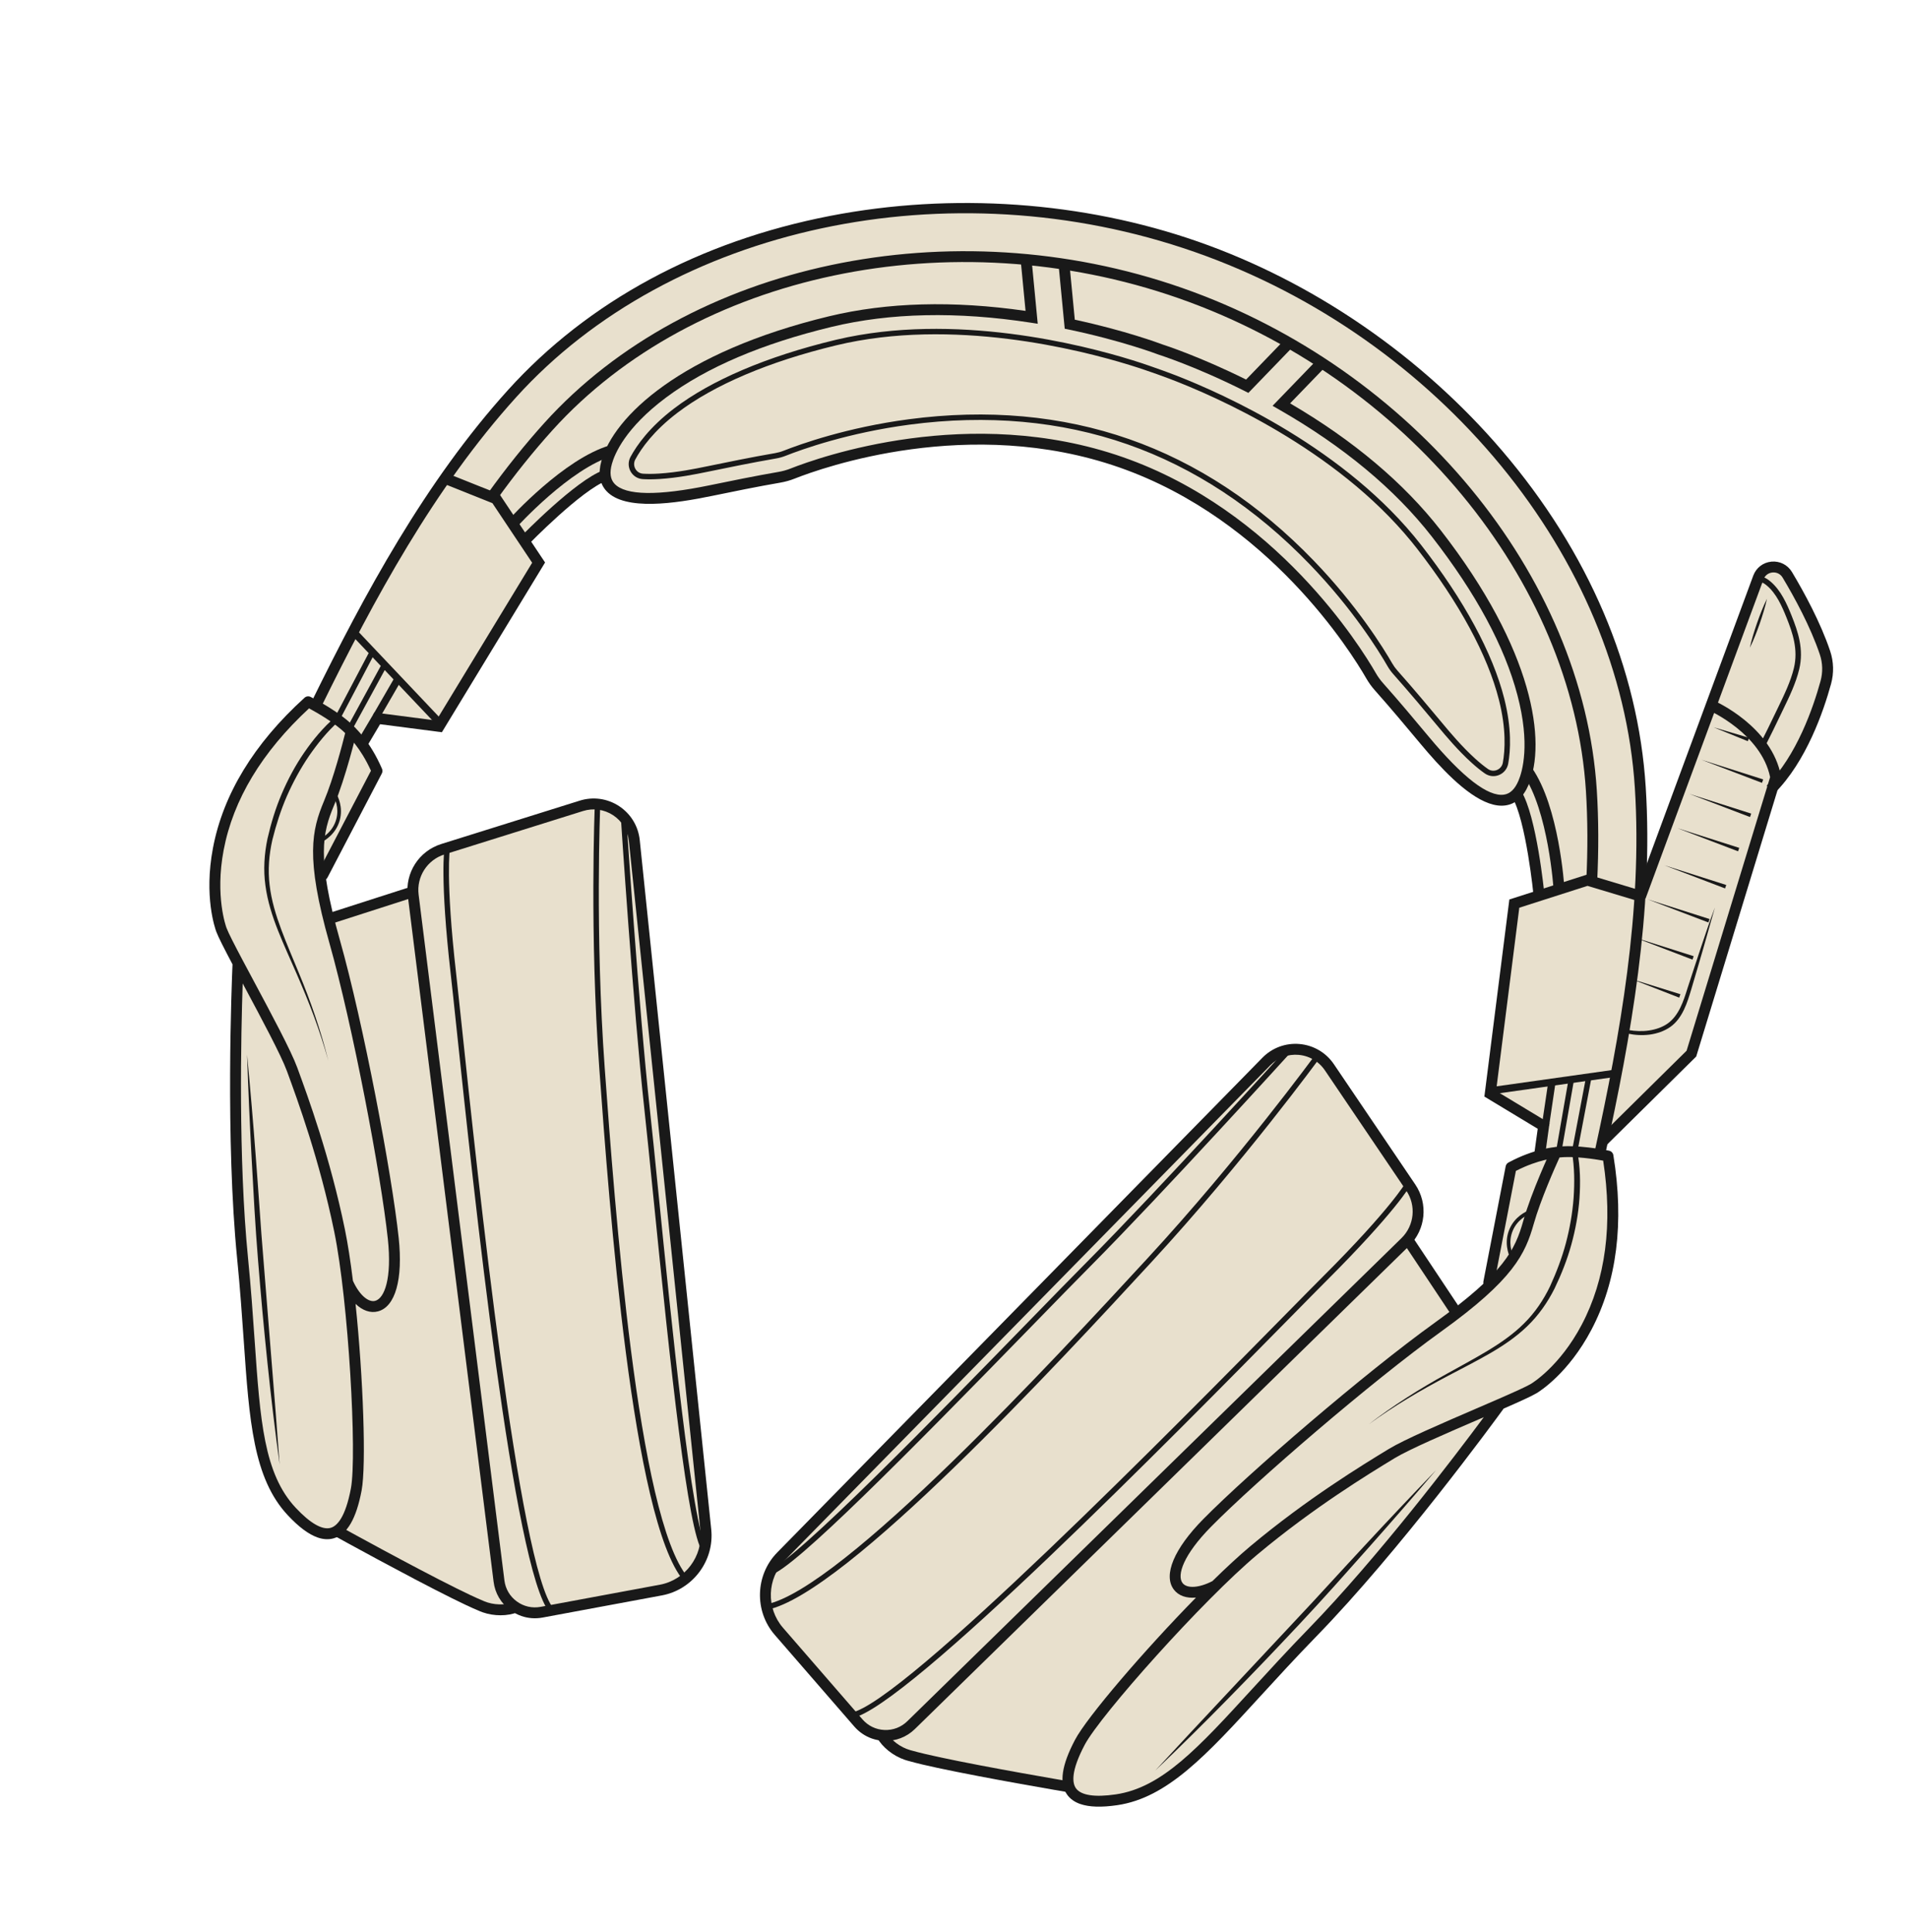 <svg width="241" height="244" viewBox="0 0 241 244" fill="none" xmlns="http://www.w3.org/2000/svg">
<path d="M51.161 198.094L42.813 193.297L41.808 193.781L38.83 192.741L35.637 189.328L33.337 184.556L31.563 173.493L30.391 155.331L30.134 125.585L30.262 121.034L27.282 115.816L27.056 109.889L28.978 101.998L32.761 94.757L37.895 89.032L39.895 88.687L42.33 84.108L48.865 71.981L59 56.725L66.169 48.161L76.902 38.963L87.525 33.068L97.926 29.602L110.812 26.794L127.029 26.405L139.852 27.962L150.907 30.989L161.442 35.506L175.283 44.311L185.755 53.191L191.397 59.758L198.353 70.334L203.01 80.315L206.766 92.279L207.554 106.756L207.547 111.558L218.104 84.336L222.071 72.983L224.713 71.4L227.767 75.809L230.59 83.269L230.164 86.88L227.432 94.697L224.122 99.388L219.569 112.417L214.359 132.108L212.899 133.895L207.645 139.369L203.357 142.674L202.427 142.349L202.577 144.908L202.94 145.661L203.537 147.541L203.81 154.528L203.404 161.07L199.928 168.627L195.483 174.174L191.65 176.177L188.813 178.318L176.986 194.235L156.155 216.195L148.492 224.378L143.031 226.855L138.286 227.286L136.611 226.7L134.572 225.362L133.074 225.465L119.265 223.145L112.565 220.804L111.466 219.167L109.419 218.451L106.104 214.787L100.211 208.342L96.962 204.491L96.886 201.123L98.382 196.842L107.301 188.054L157.046 137.143L160.905 133.27L165.529 132.588L168.545 135.313C170.538 138.377 174.51 144.54 174.458 144.689C174.406 144.838 177.367 149.117 178.853 151.238L178.622 154.29L177.712 156.895L183.634 165.648L188.173 162.222L191.068 147.361L193.961 145.657L195.132 142.306L188.644 138.16L191.108 114.376L194.057 113.109L192.983 105.424L191.976 101.73L191.371 100.475L189.742 100.95L186.392 99.779L181.282 95.278L175.64 88.712L171.422 82.852L165.24 74.844L155.521 65.6L146.307 60.292L135.512 56.52L123.992 55.418L107.44 57.362L97.169 60.456L88.601 62.265L80.357 63.144L77.379 62.103L76.346 60.28L71.629 63.018L66.756 67.999L67.958 71.134L55.258 91.34L47.349 90.665L46.178 94.015L47.38 97.15L46.209 100.501C44.613 103.076 41.306 108.436 40.845 109.277C40.384 110.119 40.542 111.539 40.679 112.143L41.742 116.274L43.249 115.548L50.887 113.413L52.225 111.375L54.457 107.977L62.355 105.098L74.003 101.65L76.431 101.872L78.479 102.587L79.82 104.727L80.519 108.104L88.99 190.846L88.676 195.331L87.571 198.495L84.548 200.571L71.662 203.378L65.121 202.972L62.125 203.178L51.161 198.094Z" fill="#E8E0CD"/>
<path d="M46.307 94.329L45.123 93.628L47.285 89.98L55.104 90.994L67.217 71.069L62.196 63.542L56.317 61.195L56.827 59.918L63.104 62.425L68.848 71.036L55.815 92.472L48.008 91.46L46.307 94.329Z" fill="#191919"/>
<path d="M45.17 79.675L44.504 80.305L55.526 91.942L56.192 91.312L45.17 79.675Z" fill="#191919"/>
<path d="M49.913 85.447L47.121 90.269L47.915 90.729L50.707 85.906L49.913 85.447Z" fill="#191919"/>
<path d="M65.846 204.079C65.36 203.909 64.896 203.666 64.465 203.351C63.281 202.486 62.528 201.209 62.346 199.755L51.51 113.149C51.145 110.229 52.919 107.471 55.73 106.591L73.233 101.11C74.915 100.583 76.726 100.836 78.199 101.805C79.673 102.774 80.623 104.334 80.805 106.087L89.837 193.149C90.247 197.095 87.509 200.754 83.605 201.48L68.538 204.278C67.62 204.449 66.699 204.377 65.846 204.079ZM56.143 107.903C53.967 108.584 52.593 110.72 52.876 112.981L63.712 199.586C63.846 200.66 64.402 201.604 65.277 202.243C66.152 202.882 67.221 203.124 68.285 202.927L83.352 200.129C86.557 199.534 88.804 196.53 88.468 193.29L79.436 106.228C79.297 104.888 78.571 103.694 77.444 102.954C76.317 102.213 74.933 102.019 73.647 102.422L56.143 107.903L56.143 107.903Z" fill="#191919"/>
<path d="M51.939 111.973L41.516 115.324L41.939 116.633L52.362 113.281L51.939 111.973Z" fill="#191919"/>
<path d="M60.968 203.615C60.855 203.575 60.742 203.533 60.632 203.486C59.397 202.971 58.19 202.385 57.07 201.829C55.701 201.149 54.247 200.404 52.354 199.41C50.878 198.635 49.32 197.805 47.592 196.874C46.362 196.211 45.133 195.544 43.907 194.873C43.414 194.603 42.921 194.332 42.428 194.06L43.093 192.857C43.584 193.129 44.076 193.398 44.568 193.668C45.791 194.338 47.017 195.003 48.245 195.665C49.968 196.594 51.522 197.421 52.993 198.194C54.876 199.183 56.322 199.925 57.681 200.599C58.78 201.145 59.963 201.719 61.161 202.219C62.325 202.708 63.813 202.751 64.862 202.33L65.376 203.605C64.094 204.119 62.401 204.117 60.967 203.615L60.968 203.615Z" fill="#191919"/>
<path d="M40.114 194.164C38.982 193.769 37.736 192.838 36.351 191.358C31.992 186.701 31.486 179.413 30.788 169.326C30.574 166.247 30.332 162.756 29.958 158.999C28.46 143.963 29.275 123.942 29.369 121.785C28.36 119.879 27.586 118.37 27.325 117.674C27.16 117.235 25.744 113.202 26.896 107.111C28.182 100.308 32.074 93.916 38.464 88.117C38.675 87.925 38.981 87.883 39.237 88.013C39.395 88.093 43.142 89.997 44.871 91.926C45.021 92.095 45.079 92.326 45.028 92.545C44.972 92.773 43.669 98.18 42.201 101.684C40.728 105.199 39.983 108.282 42.928 118.705C45.89 129.193 49.489 148.16 50.358 156.331C50.915 161.568 49.936 165.038 47.738 165.612C46.785 165.862 45.788 165.505 44.91 164.665C45.882 173.995 46.274 185.054 45.676 188.222C45.002 191.8 43.851 193.777 42.159 194.268C41.52 194.453 40.841 194.419 40.114 194.165L40.114 194.164ZM30.654 124.196C30.447 130.321 30.08 146.344 31.327 158.865C31.703 162.643 31.946 166.144 32.16 169.233C32.865 179.403 33.33 186.121 37.355 190.42C39.188 192.379 40.717 193.251 41.774 192.946C42.551 192.721 43.624 191.675 44.323 187.966C45.11 183.79 44.023 164.357 42.217 155.544C40.363 146.494 37.579 138.91 36.242 135.265C35.507 133.26 33.04 128.654 30.864 124.588C30.794 124.456 30.724 124.326 30.654 124.196L30.654 124.196ZM44.578 161.745C45.352 163.474 46.498 164.514 47.388 164.281C48.566 163.973 49.517 161.44 48.989 156.474C48.126 148.355 44.548 129.504 41.603 119.077C38.544 108.248 39.395 104.817 40.93 101.152C42.144 98.257 43.28 93.862 43.599 92.584C42.291 91.279 39.979 89.968 39.035 89.459C33.082 94.966 29.453 100.99 28.247 107.368C27.147 113.189 28.552 117.032 28.613 117.192C28.855 117.837 29.662 119.404 30.671 121.306C30.672 121.308 30.674 121.309 30.674 121.311C31.114 122.14 31.592 123.033 32.078 123.941C34.275 128.045 36.766 132.698 37.534 134.792C38.884 138.469 41.691 146.118 43.566 155.269C43.938 157.086 44.278 159.311 44.578 161.744L44.578 161.745Z" fill="#191919"/>
<path d="M40.535 111.144C40.504 111.133 40.472 111.12 40.442 111.104C40.105 110.928 39.974 110.513 40.15 110.177L46.856 97.336C45.525 94.379 43.913 92.906 43.896 92.89C43.613 92.636 43.591 92.201 43.846 91.919C44.1 91.638 44.535 91.615 44.818 91.87C44.898 91.942 46.781 93.663 48.252 97.092C48.333 97.282 48.325 97.498 48.229 97.681L41.371 110.814C41.212 111.12 40.853 111.255 40.535 111.144L40.535 111.144Z" fill="#191919"/>
<path d="M31.208 133.203C31.619 137.514 31.988 141.825 32.311 146.138C32.482 148.294 32.628 150.452 32.786 152.608C32.927 154.766 33.099 156.922 33.276 159.077L34.312 172.011C34.667 176.322 35.002 180.636 35.322 184.952C34.736 180.664 34.221 176.366 33.778 172.06C33.547 169.909 33.349 167.754 33.144 165.599C32.949 163.444 32.767 161.288 32.591 159.131C32.236 154.817 32.01 150.494 31.777 146.173C31.543 141.851 31.353 137.527 31.207 133.203L31.208 133.203Z" fill="#191919"/>
<path d="M86.48 199.701C86.424 199.681 86.372 199.647 86.331 199.598C79.852 191.924 76.946 152.062 75.706 135.041L75.702 134.986C74.456 117.9 75.126 101.702 75.133 101.54C75.142 101.351 75.302 101.203 75.492 101.212C75.681 101.22 75.829 101.381 75.821 101.57C75.814 101.731 75.146 117.892 76.387 134.937L76.391 134.993C77.627 151.948 80.521 191.654 86.856 199.156C86.978 199.301 86.96 199.518 86.815 199.64C86.718 199.721 86.59 199.74 86.479 199.701L86.48 199.701Z" fill="#191919"/>
<path d="M88.876 196.025C88.811 196.002 88.753 195.96 88.711 195.9C86.885 193.362 84.726 173.104 82.488 150.77C82.062 146.52 81.694 142.85 81.405 140.227C79.983 127.328 78.431 103.435 78.415 103.195C78.403 103.005 78.547 102.842 78.736 102.83C78.926 102.817 79.089 102.962 79.102 103.15C79.118 103.39 80.668 127.268 82.089 140.151C82.379 142.779 82.747 146.45 83.173 150.701C84.754 166.484 87.401 192.9 89.27 195.499C89.381 195.653 89.346 195.868 89.191 195.978C89.097 196.046 88.979 196.059 88.876 196.023L88.876 196.025Z" fill="#191919"/>
<path d="M69.554 203.695C69.499 203.676 69.449 203.643 69.408 203.595C64.9 198.408 59.806 150.151 57.632 129.544C57.332 126.707 57.096 124.467 56.937 123.081C55.541 110.853 56.128 107.167 56.154 107.016C56.186 106.829 56.364 106.703 56.551 106.735C56.736 106.77 56.864 106.944 56.832 107.131C56.827 107.168 56.242 110.916 57.621 123.005C57.779 124.393 58.016 126.635 58.316 129.473C60.297 148.249 65.562 198.122 69.927 203.146C70.052 203.289 70.036 203.506 69.893 203.631C69.797 203.714 69.667 203.734 69.554 203.695Z" fill="#191919"/>
<path d="M47.344 82.479L42.864 90.995C42.843 91.035 42.815 91.069 42.781 91.097L42.774 91.103C42.425 91.397 42.075 91.744 41.744 92.088C41.41 92.434 41.091 92.796 40.779 93.162C40.157 93.899 39.579 94.674 39.029 95.468C37.943 97.066 37.015 98.772 36.236 100.543C35.463 102.316 34.875 104.174 34.407 106.046C33.978 107.923 33.823 109.865 34.057 111.779C34.276 113.697 34.848 115.565 35.526 117.39C36.205 119.218 36.989 121.014 37.731 122.828C39.238 126.447 40.529 130.164 41.474 133.964C40.947 132.078 40.341 130.216 39.663 128.38C38.986 126.544 38.234 124.738 37.453 122.944C36.673 121.149 35.85 119.371 35.124 117.542C34.402 115.716 33.789 113.818 33.527 111.843C33.251 109.871 33.378 107.85 33.788 105.909C34.23 103.977 34.802 102.082 35.582 100.26C36.358 98.44 37.293 96.684 38.416 95.049C39.546 93.414 40.799 91.883 42.343 90.564L42.254 90.672L46.735 82.156C46.824 81.988 47.032 81.924 47.199 82.013C47.368 82.101 47.432 82.309 47.344 82.476L47.344 82.479Z" fill="#191919"/>
<path d="M44.091 92.27C44.073 92.264 44.056 92.256 44.039 92.247C43.873 92.156 43.811 91.947 43.902 91.78L48.272 83.775C48.363 83.609 48.572 83.547 48.739 83.638C48.906 83.729 48.968 83.938 48.877 84.105L44.506 92.11C44.424 92.26 44.248 92.324 44.091 92.269L44.091 92.27Z" fill="#191919"/>
<path d="M65.258 66.582L64.234 65.662C64.516 65.348 71.231 57.952 77.006 56.25L77.397 57.569C71.99 59.163 65.324 66.508 65.257 66.582L65.258 66.582Z" fill="#191919"/>
<path d="M66.71 68.8L65.721 67.843C66.004 67.55 72.706 60.661 76.215 59.387L76.687 60.679C73.473 61.846 66.778 68.73 66.711 68.799L66.71 68.8Z" fill="#191919"/>
<path d="M40.623 106.351L40.419 105.94C40.794 105.755 42.049 105.027 42.477 103.45C42.874 101.984 42.268 100.778 42.073 100.442L42.469 100.212C42.687 100.585 43.363 101.932 42.919 103.57C42.442 105.332 41.041 106.144 40.623 106.351Z" fill="#191919"/>
<path d="M193.774 145.857L194.231 142.552L187.492 138.482L190.647 113.593L200.504 110.435L206.977 112.383L206.581 113.699L200.518 111.874L191.902 114.635L188.97 137.769L195.718 141.845L195.138 146.046L193.774 145.857Z" fill="#191919"/>
<path d="M203.786 135.111L187.914 137.348L188.043 138.255L203.915 136.018L203.786 135.111Z" fill="#191919"/>
<path d="M62.689 63.174L61.57 62.372C63.91 59.113 66.336 56.09 68.78 53.386C87.053 33.178 120.166 26.176 149.303 36.357C178.439 46.539 199.984 72.64 201.695 99.832C201.924 103.469 201.938 107.345 201.738 111.352L200.364 111.283C200.562 107.326 200.547 103.502 200.321 99.917C198.644 73.262 177.478 47.659 148.849 37.655C120.221 27.651 87.715 34.499 69.802 54.308C67.392 56.973 64.998 59.956 62.689 63.174Z" fill="#191919"/>
<path d="M40.597 89.215L39.361 88.608C46.044 75.025 53.675 60.855 64.179 49.239C74.282 38.067 88.348 30.468 104.855 27.265C120.267 24.274 136.776 25.43 151.341 30.52C165.906 35.609 179.542 44.987 189.737 56.926C200.657 69.714 206.929 84.418 207.875 99.451C208.858 115.082 206.003 130.921 202.771 145.709L201.426 145.414C204.636 130.723 207.474 114.998 206.501 99.535C204.672 70.467 181.803 42.62 150.888 31.817C119.972 21.014 84.737 28.557 65.202 50.16C54.81 61.65 47.236 75.721 40.597 89.215Z" fill="#191919"/>
<path d="M196.486 136.667L195.578 136.531L194.759 142.043L195.666 142.179L196.486 136.667Z" fill="#191919"/>
<path d="M110.132 219.557C109.278 219.258 108.514 218.741 107.901 218.035L97.856 206.462C95.253 203.463 95.39 198.895 98.169 196.063L159.46 133.575C160.693 132.318 162.408 131.688 164.165 131.848C165.921 132.008 167.496 132.937 168.484 134.397L178.764 149.587C180.415 152.026 180.085 155.29 177.981 157.346L115.563 218.353C114.515 219.378 113.13 219.908 111.665 219.847C111.133 219.826 110.618 219.726 110.132 219.557ZM165.119 133.45C164.775 133.33 164.414 133.251 164.042 133.217C162.699 133.095 161.388 133.577 160.445 134.538L99.153 197.027C96.872 199.352 96.759 203.102 98.897 205.564L108.941 217.137C109.651 217.955 110.638 218.431 111.721 218.475C112.804 218.52 113.826 218.127 114.6 217.372L177.018 156.364C178.648 154.771 178.903 152.246 177.625 150.357L167.345 135.167C166.799 134.359 166.018 133.764 165.12 133.45L165.119 133.45Z" fill="#191919"/>
<path d="M178.381 156.158L177.234 156.918L183.3 166.033L184.446 165.273L178.381 156.158Z" fill="#191919"/>
<path d="M114.239 222.229C112.805 221.728 111.48 220.675 110.796 219.475L111.993 218.797C112.552 219.78 113.742 220.674 114.957 221.016C116.206 221.371 117.489 221.658 118.689 221.916C120.173 222.235 121.766 222.555 123.855 222.954C125.488 223.266 127.219 223.586 129.145 223.932C130.517 224.18 131.891 224.422 133.265 224.66C133.818 224.756 134.371 224.851 134.924 224.945L134.696 226.3C134.141 226.206 133.586 226.11 133.031 226.014C131.655 225.776 130.279 225.533 128.903 225.285C126.972 224.938 125.237 224.617 123.599 224.303C121.499 223.902 119.896 223.58 118.402 223.259C117.179 222.997 115.87 222.703 114.583 222.337C114.468 222.305 114.353 222.268 114.24 222.228L114.239 222.229Z" fill="#191919"/>
<path d="M136.441 227.822C135.715 227.568 135.163 227.171 134.778 226.628C133.76 225.191 134.091 222.927 135.792 219.708C137.297 216.857 144.492 208.449 151.064 201.755C149.853 201.865 148.852 201.523 148.26 200.734C146.899 198.916 148.294 195.592 151.991 191.841C157.761 185.989 172.391 173.392 181.239 167.033C190.034 160.711 191.372 157.835 192.409 154.169C193.443 150.514 195.79 145.471 195.89 145.258C195.985 145.054 196.175 144.91 196.397 144.872C198.95 144.438 203.069 145.282 203.243 145.318C203.521 145.377 203.737 145.601 203.783 145.881C205.17 154.399 204.235 161.823 201.003 167.947C198.11 173.429 194.491 175.703 194.088 175.944C193.45 176.325 191.904 177.025 189.928 177.886C188.659 179.632 176.827 195.804 166.29 206.635C163.657 209.34 161.294 211.921 159.209 214.197C152.379 221.654 147.445 227.041 141.135 227.969C139.129 228.264 137.574 228.217 136.442 227.821L136.441 227.822ZM187.42 178.973C187.285 179.031 187.149 179.089 187.013 179.149C182.778 180.974 177.978 183.042 176.154 184.152C172.837 186.17 165.936 190.371 158.848 196.296C151.947 202.067 138.994 216.593 137.008 220.351C135.246 223.688 135.433 225.175 135.9 225.835C136.537 226.732 138.276 227 140.931 226.61C146.758 225.754 151.306 220.787 158.191 213.27C160.282 210.987 162.653 208.398 165.3 205.677C174.076 196.657 183.767 183.893 187.419 178.972L187.42 178.973ZM196.981 146.177C196.435 147.377 194.587 151.523 193.733 154.543C192.652 158.367 191.18 161.582 182.043 168.148C173.245 174.47 158.705 186.991 152.972 192.805C149.465 196.362 148.632 198.936 149.362 199.91C149.912 200.646 151.457 200.547 153.14 199.675C154.89 197.959 156.542 196.429 157.964 195.241C165.131 189.248 172.092 185.013 175.437 182.977C177.343 181.817 182.19 179.727 186.466 177.884C187.411 177.477 188.34 177.077 189.2 176.702C189.202 176.701 189.205 176.7 189.207 176.699C191.181 175.84 192.788 175.117 193.378 174.764C193.526 174.676 197.019 172.544 199.783 167.305C202.813 161.564 203.725 154.591 202.498 146.575C201.442 146.385 198.814 145.971 196.981 146.177L196.981 146.177Z" fill="#191919"/>
<path d="M187.818 162.611C187.5 162.501 187.303 162.172 187.369 161.832L190.184 147.286C190.223 147.084 190.351 146.909 190.533 146.812C193.82 145.045 196.364 144.872 196.471 144.865C196.851 144.842 197.177 145.13 197.201 145.509C197.225 145.887 196.937 146.213 196.559 146.237C196.53 146.239 194.333 146.4 191.472 147.872L188.721 162.094C188.648 162.467 188.287 162.71 187.914 162.638C187.881 162.631 187.849 162.622 187.817 162.611L187.818 162.611Z" fill="#191919"/>
<path d="M181.376 185.674C178.569 188.966 175.727 192.231 172.852 195.466C169.978 198.702 167.109 201.944 164.145 205.097C162.664 206.675 161.178 208.249 159.683 209.813C158.181 211.371 156.685 212.934 155.164 214.473C152.135 217.566 149.056 220.607 145.926 223.598C148.865 220.42 151.814 217.255 154.775 214.102L163.642 204.628C165.123 203.052 166.601 201.473 168.054 199.873C169.521 198.284 170.979 196.687 172.456 195.107C175.396 191.934 178.369 188.79 181.375 185.674L181.376 185.674Z" fill="#191919"/>
<path d="M96.724 203.278C96.613 203.239 96.525 203.145 96.5 203.021C96.462 202.835 96.583 202.654 96.769 202.617C106.398 200.693 133.393 171.431 144.92 158.936L144.956 158.896C156.545 146.335 166.087 133.274 166.182 133.143C166.294 132.99 166.51 132.956 166.663 133.068C166.817 133.18 166.851 133.395 166.739 133.548C166.644 133.679 157.079 146.77 145.463 159.361L145.426 159.401C133.854 171.946 106.753 201.322 96.905 203.29C96.843 203.302 96.78 203.298 96.724 203.278Z" fill="#191919"/>
<path d="M97.132 198.906C97.03 198.87 96.947 198.786 96.914 198.675C96.862 198.492 96.969 198.302 97.151 198.251C100.231 197.381 118.754 178.363 129.82 167.001C132.802 163.94 135.377 161.296 137.241 159.42C146.377 150.226 162.461 132.511 162.623 132.333C162.75 132.193 162.968 132.182 163.109 132.31C163.25 132.437 163.261 132.655 163.133 132.796C162.972 132.974 146.876 150.7 137.73 159.906C135.868 161.779 133.294 164.422 130.314 167.481C114.653 183.56 100.347 198.063 97.338 198.912C97.267 198.932 97.195 198.928 97.131 198.906L97.132 198.906Z" fill="#191919"/>
<path d="M107.474 216.95C107.361 216.91 107.272 216.814 107.248 216.688C107.214 216.502 107.337 216.322 107.524 216.288C114.068 215.076 149.25 179.335 162.494 165.88C164.496 163.846 166.077 162.24 167.066 161.253C175.705 152.623 177.551 149.358 177.569 149.326C177.661 149.16 177.868 149.1 178.036 149.191C178.202 149.283 178.263 149.492 178.172 149.658C178.098 149.792 176.261 153.041 167.553 161.739C166.566 162.724 164.985 164.33 162.985 166.363C148.449 181.13 114.408 215.712 107.651 216.963C107.59 216.974 107.529 216.969 107.475 216.95L107.474 216.95Z" fill="#191919"/>
<path d="M201.025 136.071L199.227 145.524L199.225 145.384C199.611 147.378 199.637 149.356 199.504 151.338C199.364 153.316 199.001 155.273 198.475 157.181C197.95 159.092 197.218 160.931 196.361 162.717C195.472 164.491 194.312 166.151 192.869 167.523C191.433 168.904 189.773 170.007 188.069 170.986C186.363 171.965 184.612 172.844 182.883 173.762C181.155 174.679 179.442 175.623 177.769 176.639C176.096 177.652 174.461 178.731 172.874 179.879C175.981 177.494 179.306 175.39 182.738 173.498C184.448 172.541 186.18 171.624 187.85 170.617C189.517 169.612 191.128 168.506 192.494 167.142C193.87 165.79 194.958 164.174 195.791 162.439C196.591 160.682 197.289 158.863 197.787 156.994C198.281 155.124 198.618 153.211 198.763 151.284C198.827 150.321 198.857 149.355 198.83 148.39C198.814 147.908 198.79 147.427 198.744 146.949C198.7 146.474 198.642 145.984 198.552 145.537L198.551 145.53C198.542 145.485 198.542 145.439 198.55 145.396L200.348 135.944C200.383 135.757 200.563 135.634 200.75 135.671C200.937 135.706 201.06 135.886 201.023 136.072L201.025 136.071Z" fill="#191919"/>
<path d="M196.793 145.626C196.637 145.572 196.539 145.411 196.568 145.243L198.134 136.258C198.167 136.071 198.345 135.946 198.532 135.979C198.72 136.011 198.846 136.189 198.812 136.377L197.246 145.362C197.213 145.549 197.035 145.673 196.848 145.641C196.828 145.638 196.81 145.633 196.793 145.627L196.793 145.626Z" fill="#191919"/>
<path d="M196.234 112.35C196.228 112.25 195.585 102.347 192.351 97.737L193.478 96.949C196.936 101.877 197.582 111.845 197.608 112.267L196.234 112.35Z" fill="#191919"/>
<path d="M193.716 113.18C193.707 113.084 192.757 103.527 190.969 100.614L192.142 99.897C194.094 103.079 195.046 112.643 195.086 113.048L193.716 113.18L193.716 113.18Z" fill="#191919"/>
<path d="M188.096 101.459C185.123 100.42 181.812 96.795 179.397 93.901L179.333 93.824C177.62 91.773 175.678 89.447 173.679 87.201C173.255 86.726 172.885 86.213 172.578 85.677C170.684 82.387 160.277 65.633 141.378 59.029C122.478 52.425 103.9 59.05 100.368 60.445C99.796 60.673 99.187 60.843 98.56 60.952C95.6 61.463 92.631 62.074 90.012 62.612L89.913 62.632C85.331 63.575 78.969 64.54 76.62 62.034C75.743 61.098 75.521 59.815 75.962 58.22C77.508 52.616 85.966 44.468 104.714 39.944C112.058 38.174 120.406 37.945 129.538 39.262L128.921 32.838L130.291 32.708L131.076 40.886L130.203 40.751C120.907 39.318 112.44 39.496 105.038 41.281C96.26 43.399 89.222 46.402 84.123 50.208C78.982 54.044 77.631 57.346 77.288 58.587C76.979 59.705 77.09 60.525 77.624 61.096C79.013 62.578 83.053 62.641 89.634 61.286L89.733 61.266C92.363 60.725 95.344 60.113 98.325 59.598C98.859 59.506 99.376 59.361 99.861 59.169C103.474 57.741 122.472 50.968 141.832 57.733C161.192 64.498 171.837 81.63 173.774 84.995C174.034 85.45 174.349 85.885 174.709 86.29C176.723 88.552 178.672 90.887 180.391 92.946L180.456 93.023C184.76 98.182 187.963 100.648 189.971 100.354C190.745 100.241 191.341 99.668 191.796 98.601C192.301 97.416 193.3 93.991 191.667 87.789C190.048 81.635 186.413 74.902 180.865 67.778C176.185 61.771 169.672 56.359 161.507 51.69L160.739 51.251L166.447 45.342L167.438 46.297L162.954 50.939C170.919 55.596 177.308 60.975 181.951 66.934C193.802 82.15 195.343 93.793 193.063 99.14C192.414 100.662 191.441 101.527 190.172 101.713C189.512 101.81 188.814 101.709 188.099 101.459L188.096 101.459Z" fill="#191919"/>
<path d="M157.682 49.617L157.229 49.389C151.07 46.288 146.421 44.812 146.375 44.797L146.354 44.79L146.334 44.783C146.289 44.765 141.723 43.023 134.981 41.615L134.485 41.512L133.697 33.316L135.067 33.186L135.758 40.374C142.118 41.739 146.474 43.366 146.808 43.492C147.146 43.6 151.569 45.041 157.394 47.935L162.412 42.741L163.403 43.697L157.682 49.617Z" fill="#191919"/>
<path d="M190.734 158.81C190.536 158.388 189.946 156.88 190.67 155.204C191.342 153.647 192.71 153.014 193.114 152.857L193.28 153.284C192.919 153.425 191.693 153.992 191.091 155.386C190.443 156.887 190.972 158.238 191.15 158.616L190.734 158.81Z" fill="#191919"/>
<path d="M207.845 113.489L206.553 113.012L221.456 72.691C221.823 71.7 222.705 71.024 223.758 70.927C224.81 70.83 225.802 71.334 226.345 72.241C227.877 74.8 229.959 78.611 231.169 82.223C231.618 83.564 231.656 84.998 231.28 86.369C230.336 89.809 228.151 96.178 224.126 100.191L223.153 99.217C226.953 95.428 229.045 89.313 229.953 86.004C230.258 84.896 230.227 83.739 229.865 82.658C228.693 79.162 226.663 75.447 225.165 72.945C224.893 72.49 224.415 72.248 223.887 72.296C223.358 72.344 222.933 72.671 222.749 73.168L207.846 113.489L207.845 113.489Z" fill="#191919"/>
<path d="M202.994 144.541L202.026 143.563L213.035 132.692L223.584 98.141C222.455 92.653 215.923 89.737 215.856 89.708L216.406 88.448C216.707 88.58 223.803 91.736 224.968 98.054L224.999 98.218L214.249 133.426L214.126 133.548L202.993 144.541L202.994 144.541Z" fill="#191919"/>
<path d="M223.087 93.979L222.473 93.667C223.032 92.57 223.589 91.436 224.177 90.203C224.314 89.915 224.455 89.624 224.596 89.334C225.374 87.728 226.179 86.069 226.59 84.361C227.149 82.039 226.435 79.942 225.654 77.994C225.086 76.574 224.38 74.974 223.197 73.973C222.966 73.776 222.62 73.514 222.287 73.495L222.324 72.809C222.858 72.839 223.309 73.167 223.642 73.449C224.944 74.553 225.693 76.243 226.293 77.74C227.114 79.791 227.865 82.004 227.258 84.523C226.829 86.302 226.008 87.996 225.213 89.633C225.073 89.923 224.933 90.212 224.796 90.498C224.206 91.737 223.646 92.876 223.085 93.978L223.087 93.979Z" fill="#191919"/>
<path d="M223.186 75.615C223.073 76.155 222.928 76.683 222.771 77.207C222.617 77.732 222.443 78.25 222.267 78.768C222.083 79.283 221.896 79.796 221.69 80.303C221.486 80.811 221.27 81.314 221.023 81.806C221.135 81.267 221.28 80.739 221.437 80.214C221.591 79.689 221.764 79.171 221.942 78.654C222.125 78.139 222.312 77.626 222.519 77.119C222.723 76.611 222.939 76.108 223.186 75.615Z" fill="#191919"/>
<path d="M205.699 130.081C206.559 130.227 207.44 130.265 208.295 130.135C209.145 130.012 209.982 129.728 210.667 129.24C211.347 128.749 211.858 128.041 212.237 127.262C212.621 126.481 212.889 125.636 213.157 124.782C213.715 123.079 214.268 121.374 214.838 119.675L215.7 117.13C215.992 116.282 216.3 115.441 216.612 114.601L215.144 119.773C214.649 121.494 214.135 123.209 213.629 124.927C213.371 125.784 213.108 126.657 212.712 127.491C212.32 128.319 211.774 129.129 210.985 129.684C210.202 130.233 209.289 130.534 208.368 130.659C207.445 130.774 206.51 130.725 205.611 130.53L205.699 130.08L205.699 130.081Z" fill="#191919"/>
<path d="M220.768 93.605L216.44 91.85L220.92 93.172L220.768 93.605Z" fill="#191919"/>
<path d="M222.557 98.865L214.889 95.943L222.708 98.432L222.557 98.865Z" fill="#191919"/>
<path d="M221.045 103.182L213.378 100.259L221.197 102.749L221.045 103.182Z" fill="#191919"/>
<path d="M219.534 107.51L211.866 104.587L219.685 107.077L219.534 107.51Z" fill="#191919"/>
<path d="M217.893 112.196L210.225 109.275L218.044 111.764L217.893 112.196Z" fill="#191919"/>
<path d="M215.787 116.497L208.12 113.575L215.938 116.065L215.787 116.497Z" fill="#191919"/>
<path d="M213.779 121.188L206.436 118.38L213.93 120.756L213.779 121.188Z" fill="#191919"/>
<path d="M212.102 125.991L205.987 123.611L212.253 125.558L212.102 125.991Z" fill="#191919"/>
<path d="M190.502 96.445C190.802 94.779 190.959 92.001 190.002 88.221C188.551 82.486 184.92 75.78 179.504 68.827C178.326 67.315 177.052 65.879 175.705 64.515C174.376 63.17 172.977 61.895 171.525 60.686C170.112 59.509 168.647 58.393 167.144 57.333C165.71 56.321 164.24 55.36 162.741 54.446C161.349 53.596 159.932 52.788 158.494 52.017C157.207 51.326 155.902 50.666 154.583 50.037C153.461 49.502 152.329 48.988 151.187 48.498C150.292 48.114 149.391 47.745 148.483 47.391C147.393 46.967 146.291 46.583 145.187 46.196C144.484 45.95 143.776 45.718 143.064 45.497C142.14 45.209 141.21 44.939 140.276 44.683C139.085 44.357 137.887 44.055 136.684 43.776C135.269 43.449 133.847 43.154 132.42 42.893C130.825 42.601 129.224 42.352 127.616 42.148C125.886 41.93 124.148 41.764 122.407 41.66C120.581 41.55 118.752 41.508 116.924 41.544C115.045 41.58 113.166 41.699 111.3 41.916C109.406 42.136 107.523 42.456 105.668 42.894C105.593 42.911 105.518 42.929 105.444 42.947C96.876 45.014 89.858 48 85.15 51.582C82.049 53.943 80.441 56.214 79.638 57.704C79.327 58.281 79.332 58.967 79.651 59.54C79.965 60.105 80.538 60.467 81.181 60.508C81.804 60.547 82.518 60.542 83.303 60.493C85.65 60.347 88.014 59.86 89.284 59.598L89.383 59.578C91.881 59.064 94.99 58.425 98.028 57.899C98.444 57.828 98.847 57.715 99.228 57.564C101.36 56.721 107.155 54.651 114.875 53.629C124.706 52.327 133.966 53.16 142.397 56.106C150.827 59.052 158.591 64.166 165.471 71.309C170.874 76.917 174.118 82.146 175.262 84.134C175.466 84.488 175.712 84.828 175.992 85.143C178.038 87.443 180.074 89.88 181.709 91.84L181.774 91.918C182.605 92.914 184.152 94.768 185.896 96.343C186.481 96.871 187.037 97.32 187.548 97.676C187.692 97.777 187.846 97.855 188.007 97.911C188.437 98.062 188.912 98.052 189.348 97.872C189.953 97.623 190.385 97.089 190.501 96.444L190.502 96.445ZM189.086 97.237C188.7 97.396 188.284 97.352 187.943 97.114C187.455 96.773 186.923 96.343 186.359 95.834C184.651 94.291 183.124 92.461 182.304 91.479L182.239 91.4C180.601 89.438 178.562 86.996 176.508 84.687C176.259 84.407 176.041 84.106 175.86 83.792C174.703 81.782 171.424 76.496 165.968 70.834C159.011 63.614 151.157 58.44 142.624 55.458C134.09 52.476 124.723 51.631 114.784 52.948C106.988 53.98 101.13 56.074 98.974 56.925C98.637 57.058 98.279 57.158 97.91 57.222C94.861 57.749 91.747 58.39 89.244 58.905L89.144 58.925C87.89 59.184 85.557 59.663 83.259 59.806C82.501 59.854 81.816 59.858 81.223 59.821C80.808 59.795 80.454 59.571 80.251 59.206C80.047 58.839 80.044 58.4 80.243 58.03C81.013 56.6 82.562 54.416 85.567 52.129C90.199 48.604 97.128 45.659 105.605 43.615C107.436 43.173 109.294 42.849 111.166 42.623C113.011 42.401 114.867 42.276 116.725 42.233C118.534 42.192 120.344 42.228 122.151 42.331C123.877 42.428 125.599 42.588 127.314 42.8C128.911 42.998 130.501 43.242 132.083 43.528C133.505 43.785 134.921 44.075 136.328 44.398C137.53 44.674 138.727 44.974 139.917 45.297C140.855 45.551 141.79 45.822 142.718 46.109C143.349 46.304 143.977 46.506 144.602 46.72C145.66 47.082 146.716 47.45 147.761 47.849C148.604 48.17 149.442 48.507 150.275 48.856C151.366 49.314 152.447 49.793 153.521 50.293C154.8 50.889 156.067 51.514 157.319 52.169C158.729 52.905 160.121 53.679 161.489 54.491C162.972 55.37 164.428 56.295 165.851 57.269C167.35 58.294 168.813 59.373 170.228 60.511C171.686 61.684 173.095 62.92 174.436 64.225C175.799 65.551 177.094 66.948 178.298 68.421C178.521 68.694 178.743 68.971 178.959 69.25C184.317 76.128 187.905 82.747 189.333 88.391C190.26 92.051 190.111 94.725 189.823 96.324C189.749 96.737 189.472 97.079 189.084 97.238L189.086 97.237Z" fill="#191919"/>
</svg>
